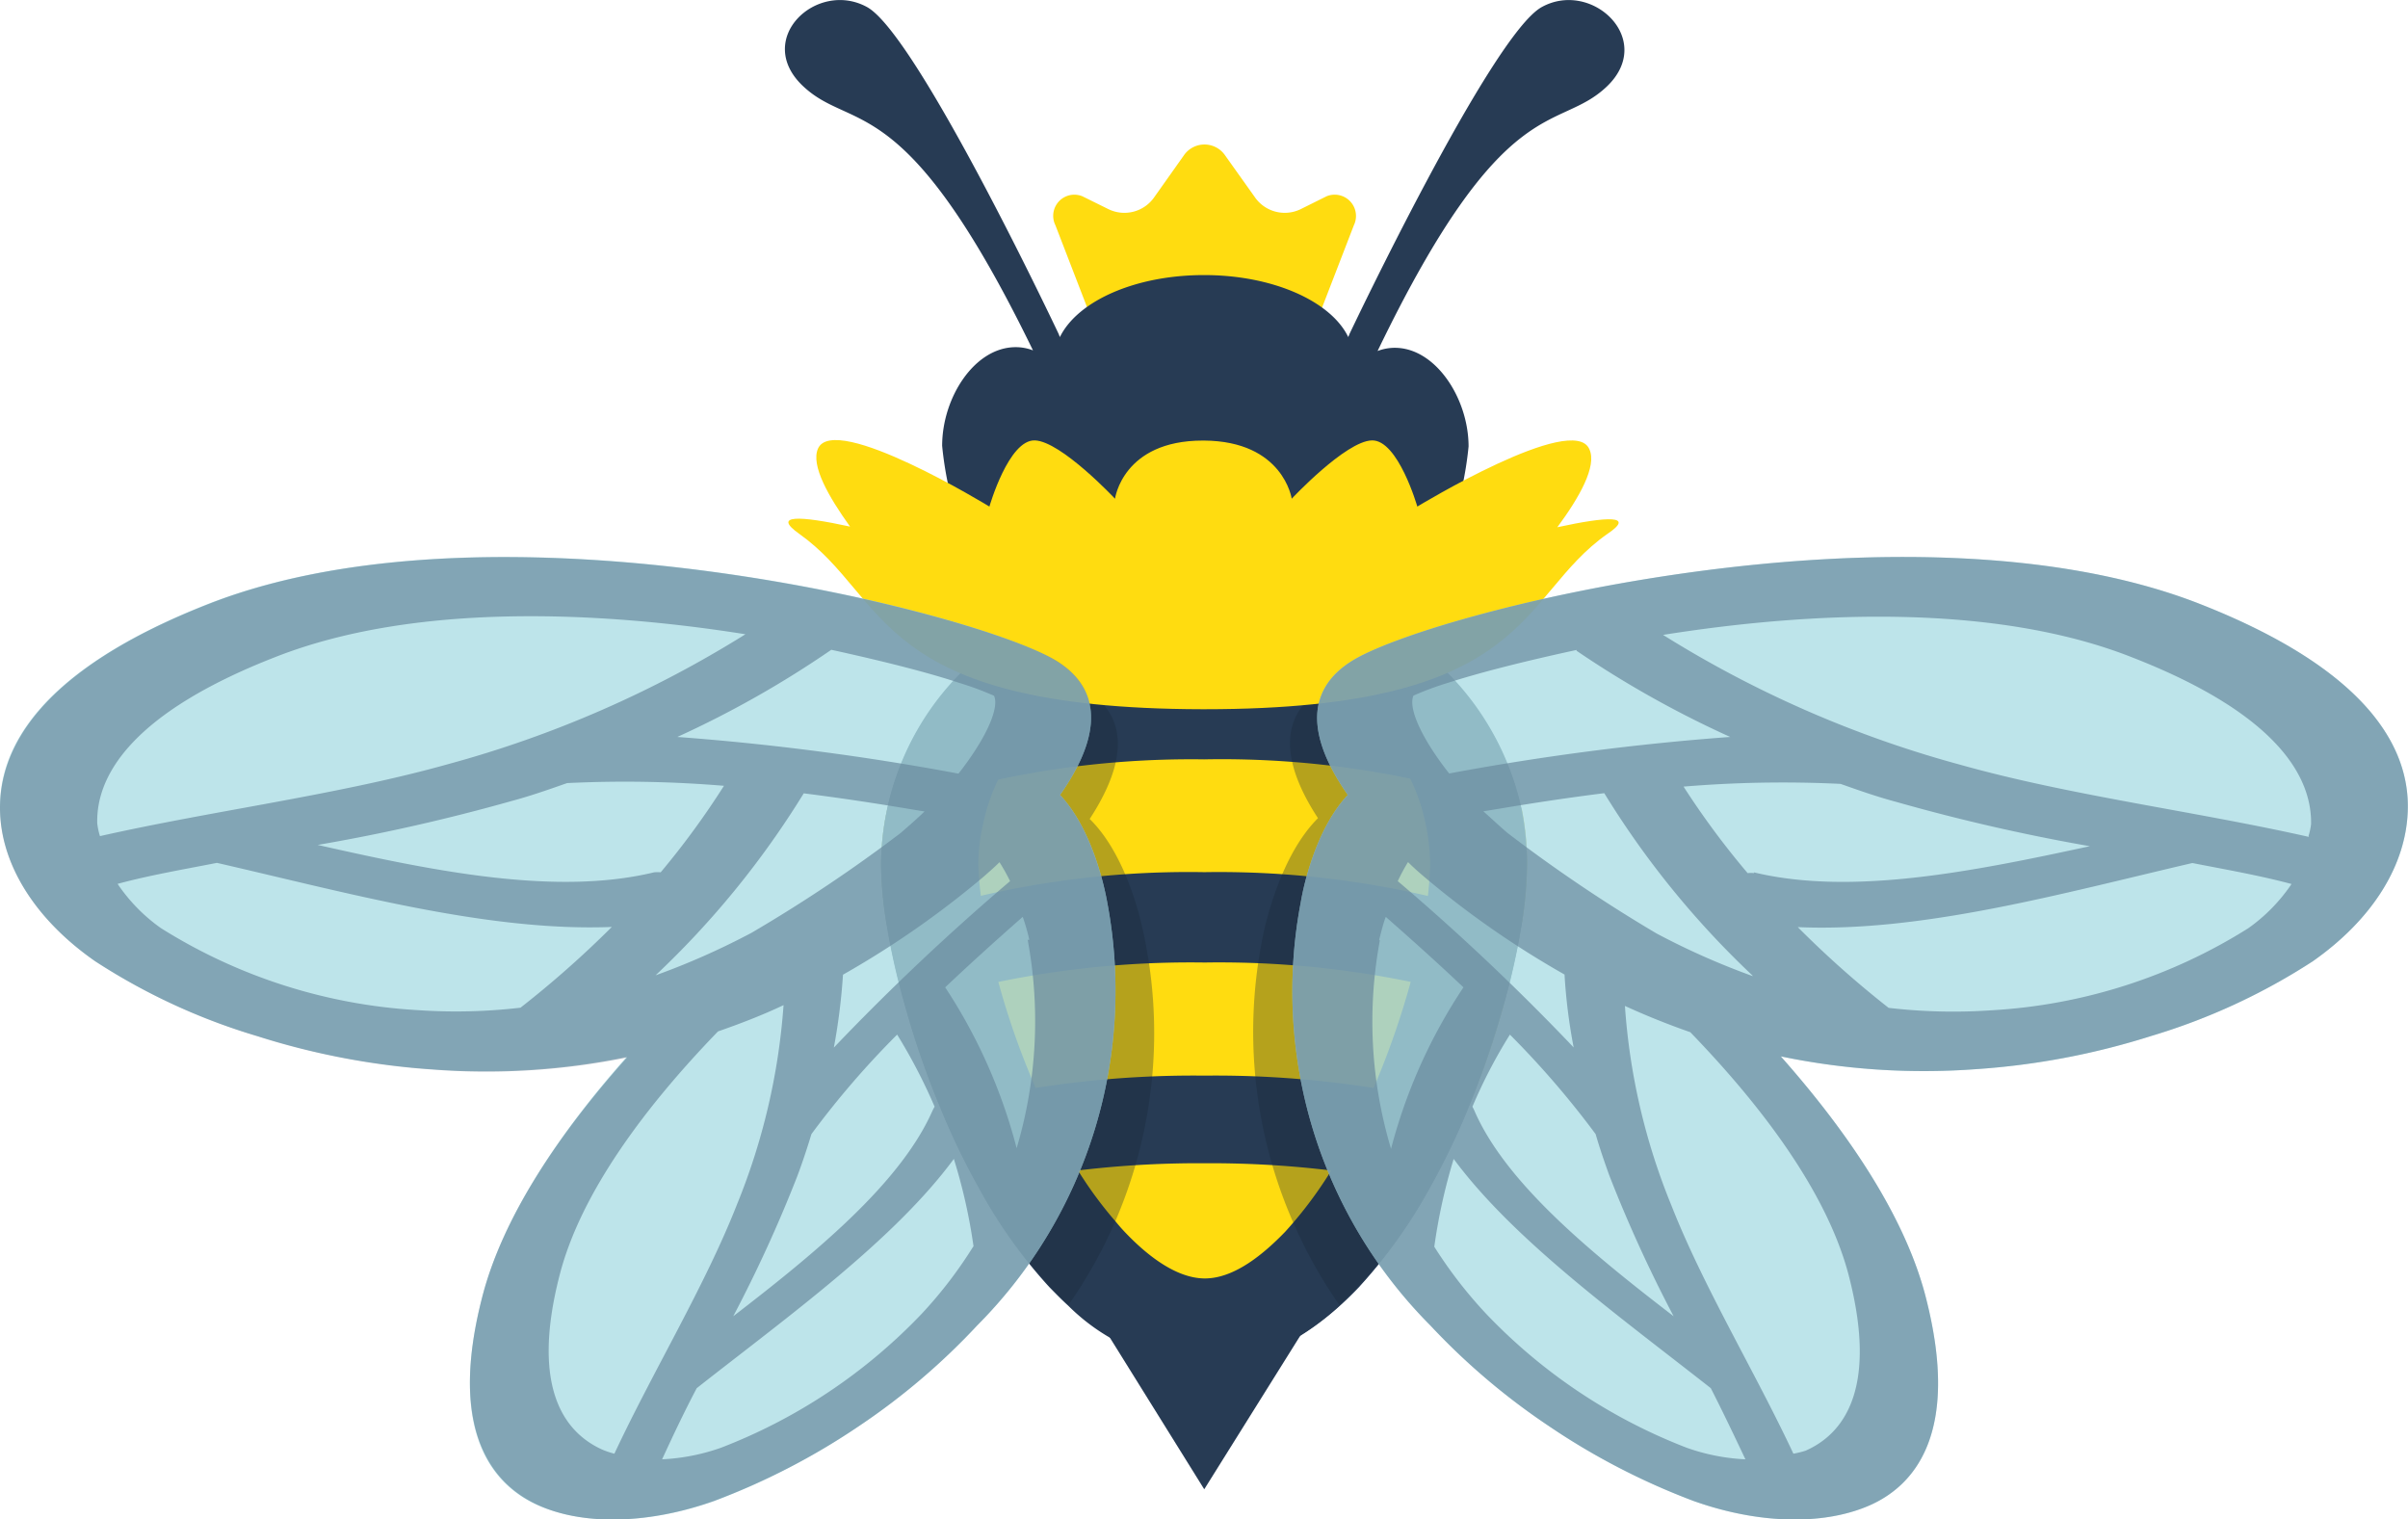 <svg id="Layer_1" data-name="Layer 1" xmlns="http://www.w3.org/2000/svg" viewBox="0 0 150.31 94.83"><defs><style>.cls-1{fill:#ffdc10;}.cls-2{fill:#273b54;}.cls-3{fill:#182738;opacity:0.32;}.cls-4{fill:#acdde5;opacity:0.8;}.cls-5{fill:#6a8b9e;opacity:0.7;}</style></defs><path class="cls-1" d="M82.81,12.25l-1.63.81a2.27,2.27,0,0,1-2.87-.78L76.48,9.71a1.56,1.56,0,0,0-2.59,0l-1.82,2.57a2.27,2.27,0,0,1-2.87.78l-1.64-.81a1.32,1.32,0,0,0-1.68,1.81l2.51,6.5H82l2.51-6.5A1.33,1.33,0,0,0,82.81,12.25Z"/><path class="cls-2" d="M96.24.44c-3.14,1.72-12,20.4-12,20.4l-.08.2c-1.07-2.22-4.67-3.87-9-3.87s-7.91,1.64-9,3.87l-.08-.2S57.26,2.16,54.12.44s-7.1,2-4,4.93,6.34,0,14.36,16.5a3,3,0,0,0-1.08-.2c-2.57,0-4.59,3.15-4.59,6.16a21.81,21.81,0,0,0,3.57,10,15.16,15.16,0,0,0,12.88,6.44A15.14,15.14,0,0,0,88.1,37.87a21.93,21.93,0,0,0,3.57-10c0-3-2.06-6.16-4.6-6.16a3,3,0,0,0-1.08.2c7.93-16.45,11.22-13.58,14.3-16.5S99.38-1.29,96.24.44Z"/><path class="cls-2" d="M95.32,54A23.53,23.53,0,0,1,95,57.62a43.86,43.86,0,0,1-1.16,5.2,54.2,54.2,0,0,1-2.2,6.35,44.36,44.36,0,0,1-2.36,4.92,31.82,31.82,0,0,1-4.45,6.21c-2.75,2.93-6,4.83-9.65,4.83s-6.91-1.91-9.66-4.83a31.71,31.71,0,0,1-4.45-6.24,45.16,45.16,0,0,1-2.36-4.91,56.26,56.26,0,0,1-2.2-6.36,46.48,46.48,0,0,1-1.17-5.17A23.06,23.06,0,0,1,55,54a16.23,16.23,0,0,1,.36-3.4,17.44,17.44,0,0,1,8.2-11.35,22.44,22.44,0,0,1,11.59-2.92,22.38,22.38,0,0,1,11.58,2.92A17.36,17.36,0,0,1,95,50.66,16.87,16.87,0,0,1,95.32,54Z"/><path class="cls-1" d="M89.25,74.12a62.56,62.56,0,0,0-14.06-1.51,62.67,62.67,0,0,0-14.08,1.51l4.73,6.49h0a68.45,68.45,0,0,1,18.64,0h0Z"/><path class="cls-1" d="M93.85,62.79a54.2,54.2,0,0,1-2.2,6.35,63.19,63.19,0,0,0-16.46-2,63.34,63.34,0,0,0-16.48,2,56,56,0,0,1-2.19-6.35,59.61,59.61,0,0,1,18.67-2.71A59.22,59.22,0,0,1,93.85,62.79Z"/><path class="cls-1" d="M95.32,54A23.53,23.53,0,0,1,95,57.62a57.67,57.67,0,0,0-19.82-3.18,57.31,57.31,0,0,0-19.84,3.18A23.06,23.06,0,0,1,55,54a16.23,16.23,0,0,1,.36-3.4,57.85,57.85,0,0,1,19.8-3.2A57.61,57.61,0,0,1,95,50.52,16.8,16.8,0,0,1,95.32,54Z"/><path class="cls-2" d="M95,50.58a17.35,17.35,0,0,0-8.2-11.35A22.44,22.44,0,0,0,75.17,36.3v-.07a22.63,22.63,0,0,0-10.44,2.3c-.39.19-.77.4-1.14.62a16.51,16.51,0,0,0-2.18,1.56A17.1,17.1,0,0,0,55,54a23.84,23.84,0,0,0,.33,3.67,45.8,45.8,0,0,0,1.17,5.16,53.15,53.15,0,0,0,2.21,6.36,44.22,44.22,0,0,0,2.36,4.91,31.06,31.06,0,0,0,1.63,2.69,30.72,30.72,0,0,0,2.81,3.56c.39.4.77.79,1.17,1.15a12.59,12.59,0,0,0,8.48,3.68c3.67,0,6.89-1.92,9.66-4.83a31.42,31.42,0,0,0,4.45-6.24,45,45,0,0,0,2.37-4.9,57.84,57.84,0,0,0,2.19-6.38A50.43,50.43,0,0,0,95,57.58a25.47,25.47,0,0,0,.31-3.6A16.85,16.85,0,0,0,95,50.58ZM89,56.85a45.5,45.5,0,0,1-1,4.65,52.38,52.38,0,0,1-2,5.8,41,41,0,0,1-2.11,4.38,25.68,25.68,0,0,1-3.68,5.22c-1.29,1.33-3.13,2.9-5,2.9s-3.75-1.58-5-2.9c-.2-.21-.39-.43-.57-.65A24.8,24.8,0,0,1,66.67,72l-.18-.31a40.5,40.5,0,0,1-2.11-4.41,48.48,48.48,0,0,1-2-5.76,40,40,0,0,1-1-4.66A18.73,18.73,0,0,1,61.07,54a11.05,11.05,0,0,1,.28-2.49A12,12,0,0,1,67,43.56c.31-.18.62-.33.94-.49a14.68,14.68,0,0,1,2.53-.92,15.88,15.88,0,0,1,4.72-.58v0a15.82,15.82,0,0,1,8.2,2A11.91,11.91,0,0,1,89,51.48,12.24,12.24,0,0,1,89.27,54,21.4,21.4,0,0,1,89,56.85Z"/><polygon class="cls-2" points="75.17 92.96 68.76 82.66 81.61 82.66 75.17 92.96"/><path class="cls-3" d="M69.61,76.25a29.59,29.59,0,0,1-2.91,5.2c-.4-.36-.78-.75-1.17-1.15a30.72,30.72,0,0,1-2.81-3.56,31.06,31.06,0,0,1-1.63-2.69,44.22,44.22,0,0,1-2.36-4.91,53.15,53.15,0,0,1-2.21-6.36,45.8,45.8,0,0,1-1.17-5.16A23.84,23.84,0,0,1,55,54a17.1,17.1,0,0,1,6.39-13.24,27.31,27.31,0,0,1,6.15,2.12,3.22,3.22,0,0,1,.36.24c3,2,1.92,5.24.12,8,2.17,2.12,3.08,5.91,3.23,6.55A29.62,29.62,0,0,1,69.61,76.25Z"/><path class="cls-3" d="M80.7,76.25a29.54,29.54,0,0,0,2.9,5.2c.4-.36.79-.75,1.18-1.15a29.59,29.59,0,0,0,2.8-3.56,31.17,31.17,0,0,0,1.64-2.69,44.14,44.14,0,0,0,2.35-4.91,53.21,53.21,0,0,0,2.22-6.36A48.1,48.1,0,0,0,95,57.62,23.83,23.83,0,0,0,95.28,54,17.12,17.12,0,0,0,88.9,40.71a27.45,27.45,0,0,0-6.16,2.12l-.36.24c-2.95,2-1.92,5.24-.11,8C80.09,53.24,79.19,57,79,57.67A29.62,29.62,0,0,0,80.7,76.25Z"/><path class="cls-1" d="M97.21,32.91c1.37-1.85,2.49-3.82,2-4.87-1-2.34-10.74,3.58-10.74,3.58s-1.2-4.18-2.84-4.13-5,3.64-5,3.64-.52-3.6-5.48-3.63h-.07c-5,0-5.48,3.63-5.48,3.63s-3.36-3.58-5-3.64-2.84,4.13-2.84,4.13S52.09,25.7,51.06,28c-.46,1.05.66,3,2,4.87-3.18-.69-4.89-.76-3.16.46,5.63,4,4.58,10.9,25.14,10.94h.15c20.56,0,19.51-7,25.14-10.94C102.09,32.15,100.39,32.22,97.21,32.91Z"/><path class="cls-4" d="M66.17,49.62c2.08,2.21,2.82,6,2.94,6.68A29.61,29.61,0,0,1,61,82.73,42.11,42.11,0,0,1,53.64,89a43.12,43.12,0,0,1-9.07,4.7c-4,1.42-8,1.52-10.87.31s-5.79-4.48-3.61-13c1.27-5,4.79-10.26,9.05-15.07a43.9,43.9,0,0,1-12.14.8,46.29,46.29,0,0,1-10.94-2.08A38.8,38.8,0,0,1,5.94,60C2.25,57.41.05,54,0,50.44s2.2-8.51,13-12.75c18.16-7.1,48.34.58,53,3.62C69.34,43.44,68.16,46.79,66.17,49.62Z"/><path class="cls-5" d="M66.05,41.31c-4.68-3-34.86-10.72-53-3.62C2.2,41.93,0,46.91,0,50.44s2.25,7,5.94,9.56a38.8,38.8,0,0,0,10.12,4.68A46.29,46.29,0,0,0,27,66.76,43.9,43.9,0,0,0,39.14,66C34.88,70.77,31.36,76,30.09,81c-2.18,8.48.77,11.76,3.61,13s6.86,1.11,10.87-.31A43.12,43.12,0,0,0,53.64,89,42.11,42.11,0,0,0,61,82.73,29.61,29.61,0,0,0,69.11,56.3c-.12-.65-.86-4.47-2.94-6.68C68.16,46.79,69.34,43.44,66.05,41.31Zm-6.19,1.31a19.18,19.18,0,0,1,2.19.81c.35.79-.54,2.72-2.22,4.86A159.54,159.54,0,0,0,42.28,46a63.14,63.14,0,0,0,9.61-5.44C55.23,41.29,58,42,59.86,42.62Zm-9.69,6.9c2.23.28,4.48.62,6.73,1l.81.13c-.47.46-1,.92-1.51,1.36a93.56,93.56,0,0,1-9.28,6.21,46,46,0,0,1-6,2.66A55.56,55.56,0,0,0,50.17,49.52ZM19.83,52.74A118.44,118.44,0,0,0,31.93,50c1.2-.32,2.33-.72,3.47-1.12a74.38,74.38,0,0,1,9.79.17,50.79,50.79,0,0,1-3.95,5.4,1.84,1.84,0,0,0-.41,0C34.7,55.93,27.08,54.38,19.83,52.74ZM6.07,51.39C6,48.61,7.94,44.61,17.22,41c8.62-3.38,20.13-2.87,29.31-1.41A69.22,69.22,0,0,1,28,47.69c-6.87,1.93-14.56,2.88-21.76,4.5A4.31,4.31,0,0,1,6.07,51.39ZM32.49,62.9a34.71,34.71,0,0,1-6.45.15,33.7,33.7,0,0,1-16-5.12,10.73,10.73,0,0,1-2.7-2.76c2-.54,4.11-.9,6.2-1.31,8,1.83,16.87,4.31,24.65,4A63.2,63.2,0,0,1,32.49,62.9Zm5.14,27.6c-2.26-1-4.56-3.68-2.7-10.9,1.32-5.16,5.38-10.56,9.89-15.22,1.38-.48,2.74-1,4.09-1.64A40.56,40.56,0,0,1,46,75.19c-2,5.09-5.23,10.38-7.65,15.55A5.67,5.67,0,0,1,37.63,90.5ZM56,64.58a34.27,34.27,0,0,1,2.34,4.5,3,3,0,0,0-.16.31c-2,4.47-7.2,8.76-12.41,12.77a85.48,85.48,0,0,0,4-8.75c.33-.88.62-1.76.88-2.62A55.08,55.08,0,0,1,56,64.58Zm4.75,13.23A27.26,27.26,0,0,1,57.54,82,34.31,34.31,0,0,1,45,90.37a12.85,12.85,0,0,1-3.67.72c.68-1.48,1.4-3,2.16-4.44,5.67-4.46,12.29-9.21,16.05-14.31A34.26,34.26,0,0,1,60.77,77.81Zm3.4-19.14a27.81,27.81,0,0,1-.69,13A33.53,33.53,0,0,0,59,61.63c1.56-1.48,3.18-2.94,4.84-4.4a12.22,12.22,0,0,1,.41,1.43ZM63.05,55a145.48,145.48,0,0,0-11,10.39,38.22,38.22,0,0,0,.57-4.55,57.72,57.72,0,0,0,8.83-6.16c.15-.14.49-.42.94-.86A11.78,11.78,0,0,1,63.05,55Z"/><path class="cls-4" d="M84.13,49.62c-2.08,2.21-2.82,6-2.93,6.68a29.56,29.56,0,0,0,8.08,26.43A42.41,42.41,0,0,0,96.66,89a43.2,43.2,0,0,0,9.08,4.7c4,1.42,8,1.52,10.86.31s5.8-4.48,3.62-13c-1.27-5-4.8-10.26-9.06-15.07a43.92,43.92,0,0,0,12.14.8,46.37,46.37,0,0,0,11-2.08A39,39,0,0,0,144.37,60c3.69-2.59,5.88-6,5.93-9.56s-2.19-8.51-13-12.75c-18.16-7.1-48.35.58-53,3.62C81,43.44,82.15,46.79,84.13,49.62Z"/><path class="cls-5" d="M84.13,49.62c-2.08,2.21-2.82,6-2.93,6.68a29.56,29.56,0,0,0,8.08,26.43A42.41,42.41,0,0,0,96.66,89a43.2,43.2,0,0,0,9.08,4.7c4,1.42,8,1.52,10.86.31s5.8-4.48,3.62-13c-1.27-5-4.8-10.26-9.06-15.07a43.92,43.92,0,0,0,12.14.8,46.37,46.37,0,0,0,11-2.08A39,39,0,0,0,144.37,60c3.69-2.59,5.88-6,5.93-9.56s-2.19-8.51-13-12.75c-18.16-7.1-48.35.58-53,3.62C81,43.44,82.15,46.79,84.13,49.62Zm14.28-9A63.63,63.63,0,0,0,108,46a159.36,159.36,0,0,0-17.54,2.28c-1.69-2.14-2.58-4.07-2.23-4.86a19.18,19.18,0,0,1,2.19-.81C92.31,42,95.08,41.29,98.41,40.57Zm11,20.31a46,46,0,0,1-6-2.66A94.28,94.28,0,0,1,94.11,52c-.52-.44-1-.9-1.52-1.36l.82-.13c2.24-.38,4.49-.72,6.73-1A55.51,55.51,0,0,0,109.38,60.88Zm.09-6.43a1.84,1.84,0,0,0-.41,0,50.79,50.79,0,0,1-4-5.4,74.56,74.56,0,0,1,9.8-.17c1.13.4,2.26.8,3.46,1.12a119.67,119.67,0,0,0,12.1,2.77C123.22,54.38,115.61,55.93,109.47,54.45Zm34.63-2.26c-7.2-1.62-14.88-2.57-21.75-4.5a69.08,69.08,0,0,1-18.57-8.11c9.18-1.46,20.69-2,29.3,1.41,9.28,3.62,11.2,7.62,11.15,10.4A4.31,4.31,0,0,1,144.1,52.19Zm-31.93,5.63c7.77.35,16.61-2.13,24.65-4,2.09.41,4.18.77,6.19,1.31a10.73,10.73,0,0,1-2.7,2.76,33.66,33.66,0,0,1-16,5.12,34.71,34.71,0,0,1-6.45-.15A61.85,61.85,0,0,1,112.17,57.82Zm-.23,32.92c-2.42-5.17-5.64-10.46-7.64-15.55a40,40,0,0,1-2.9-12.45c1.35.62,2.71,1.16,4.08,1.64,4.51,4.66,8.57,10.06,9.9,15.22,1.86,7.22-.45,9.91-2.7,10.9A5.82,5.82,0,0,1,111.94,90.74ZM99.6,70.79c.25.86.55,1.74.87,2.62a85.48,85.48,0,0,0,4,8.75c-5.21-4-10.44-8.3-12.41-12.77a3,3,0,0,0-.15-.31,32,32,0,0,1,2.34-4.5A56.13,56.13,0,0,1,99.6,70.79Zm-8.86,1.55c3.77,5.1,10.38,9.85,16.05,14.31.76,1.49,1.48,3,2.16,4.44a12.72,12.72,0,0,1-3.66-.72A34.34,34.34,0,0,1,92.76,82a27.9,27.9,0,0,1-3.23-4.18A35.39,35.39,0,0,1,90.74,72.34ZM86.09,58.66c.12-.48.25-1,.41-1.43,1.66,1.46,3.29,2.92,4.85,4.4a33.29,33.29,0,0,0-4.52,10.08,27.68,27.68,0,0,1-.7-13Zm1.8-4.85c.44.44.78.72.94.86a57.23,57.23,0,0,0,8.83,6.16,34.49,34.49,0,0,0,.57,4.55A143.73,143.73,0,0,0,87.25,55,11.79,11.79,0,0,1,87.89,53.81Z"/></svg>